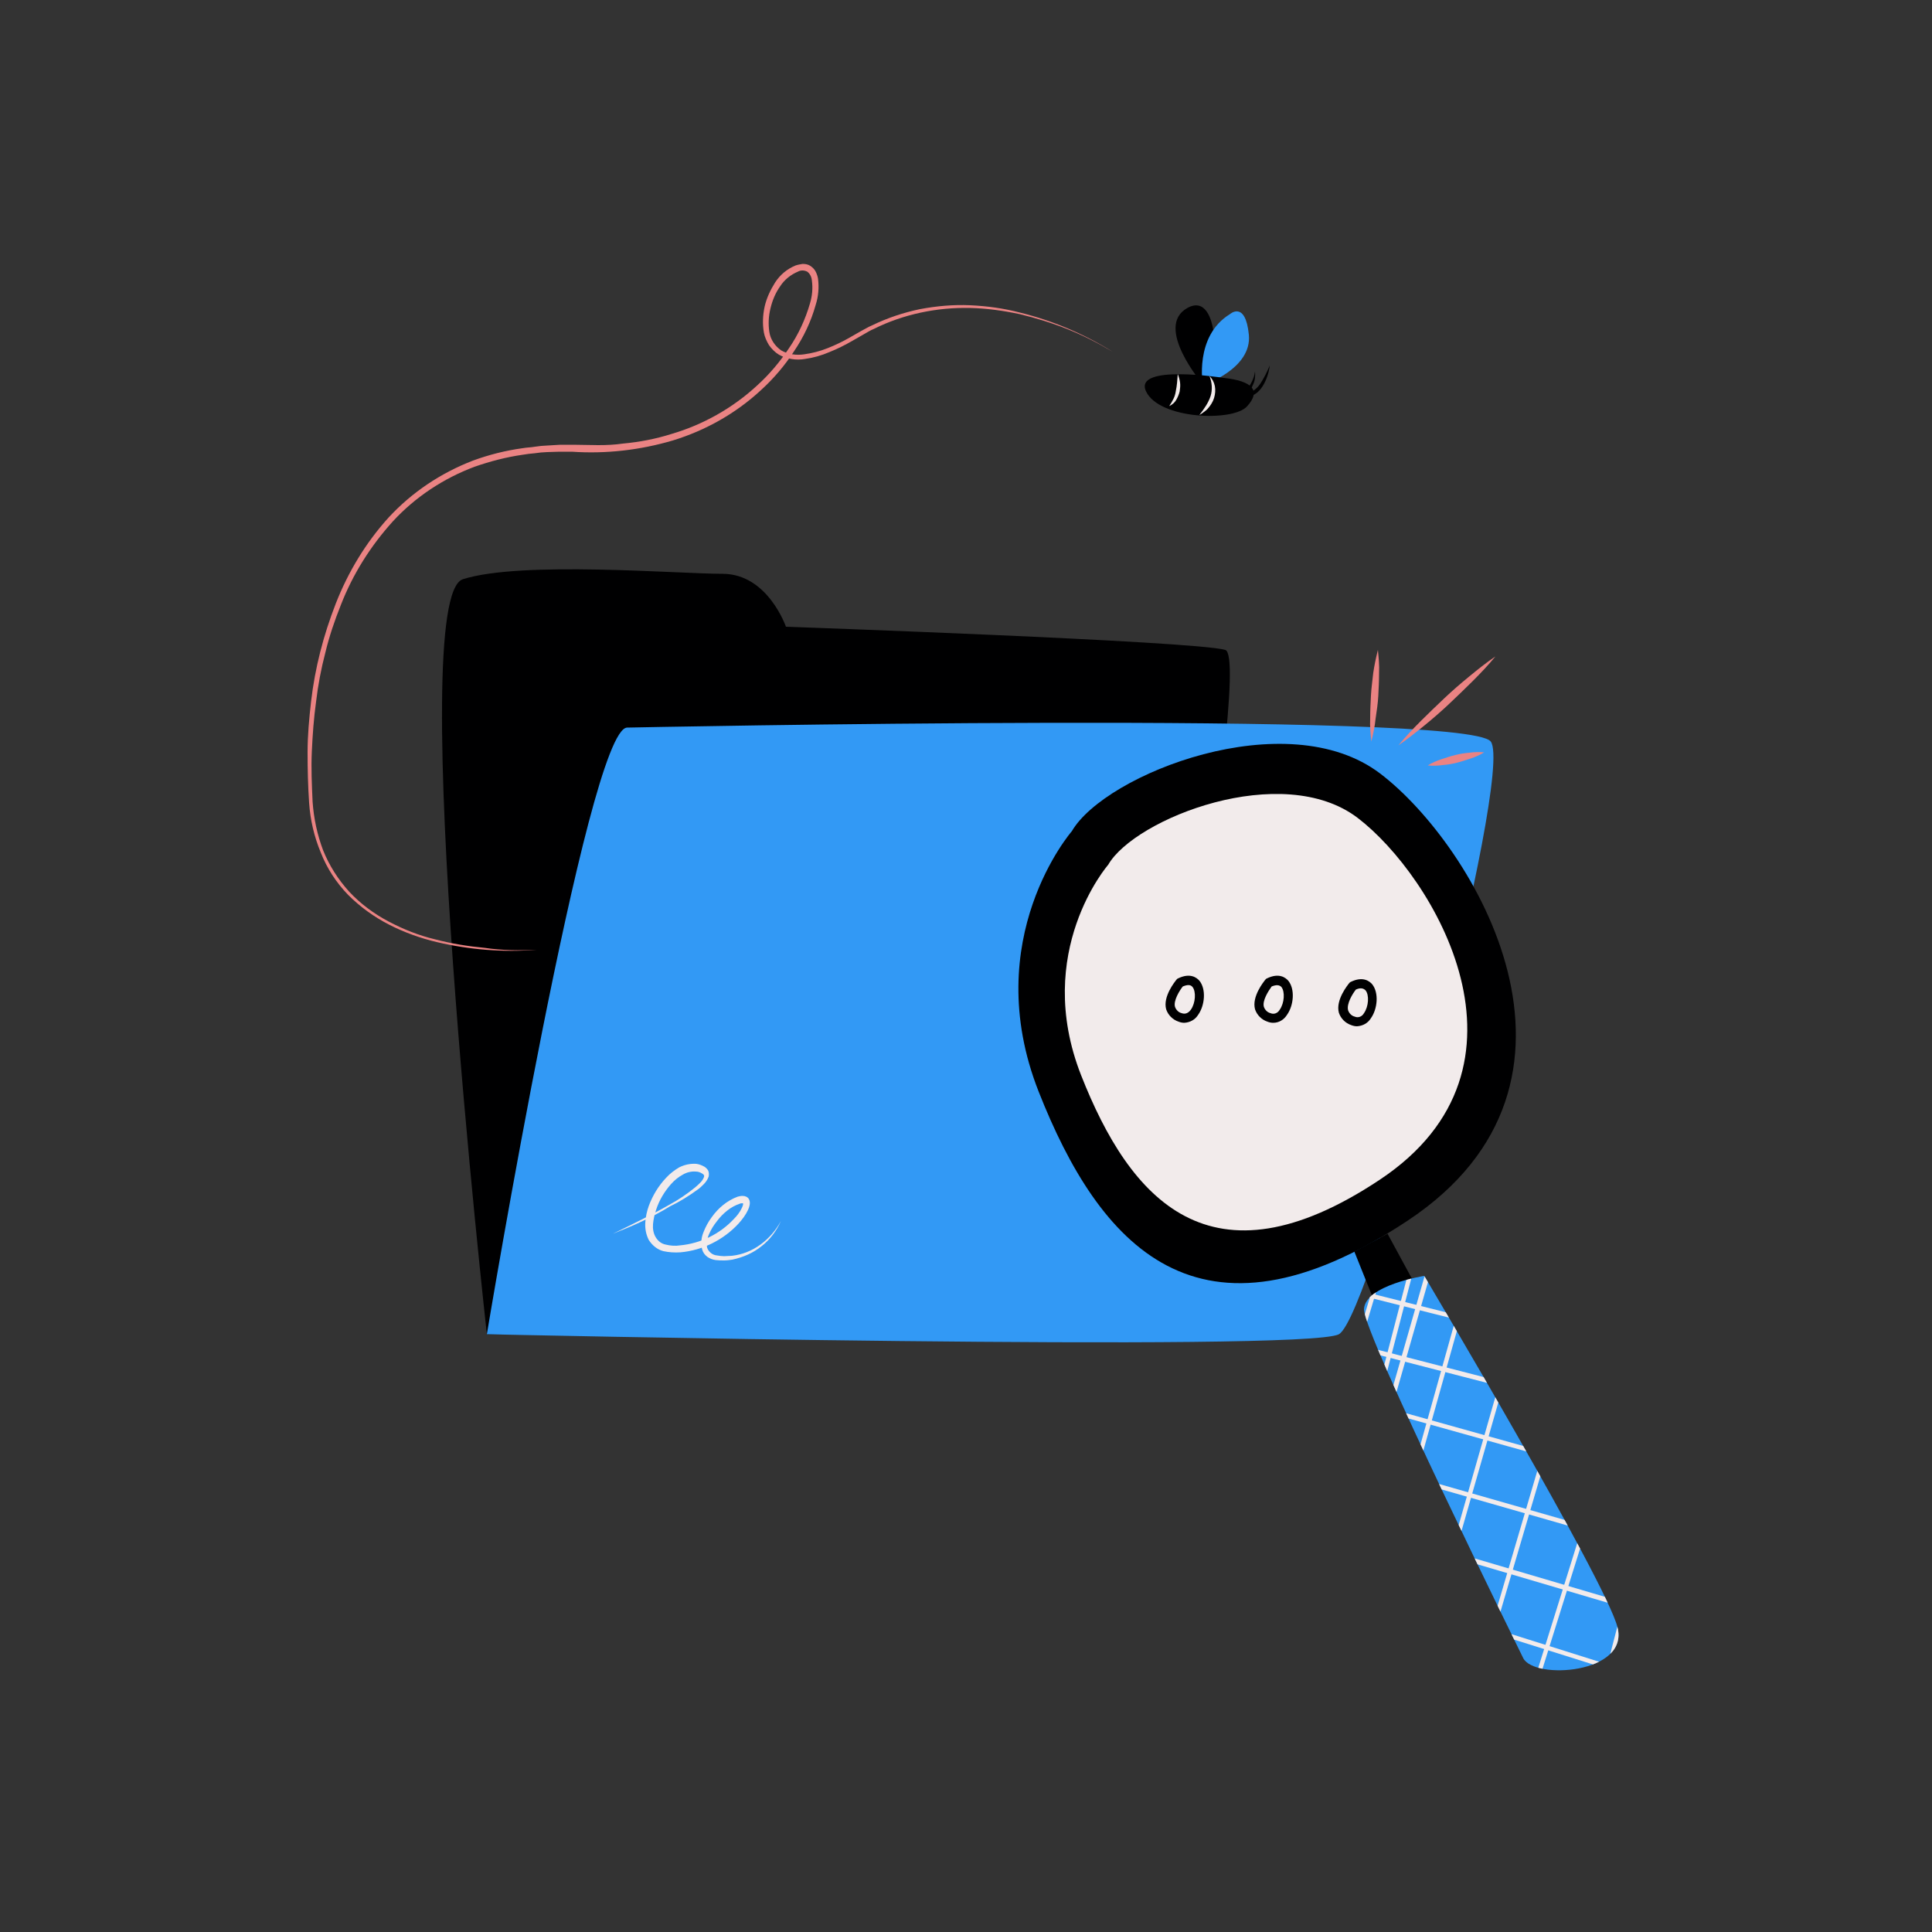 <svg transform="scale(1)" version="1.1" id="Layer_1" xmlns="http://www.w3.org/2000/svg" xmlns:xlink="http://www.w3.org/1999/xlink" x="0px" y="0px" viewBox="0 0 500 500" xml:space="preserve" class="show_show__wrapper__graphic__5Waiy "><rect x="0" y="0" width="500" height="500" fill="#333333" stroke="none"/><title>React</title><style type="text/css">
	.st0{fill:#000001;}
	.st1{fill:#3299F5;}
	.st2{fill:#F2EBEB;}
	.st3{clip-path:url(#SVGID_2_);}
	.st4{fill:#EA8383;}
</style><g id="document"><path class="st0" d="M126,345.3c0,0-21.3-190.6-6.2-195.4s55.5-1.4,67.2-1.4s16.4,13.7,16.4,13.7s106.1,3.7,113.7,6
		s-23.9,177.1-23.9,177.1H126z"></path><path class="st1" d="M162.3,188.3c0,0,217.3-4.5,223.5,3.6s-30.7,148.7-39.3,153.4s-220.5,0-220.5,0S152.1,188.5,162.3,188.3z"></path><path class="st2" d="M158.6,319.3c4.9-2.4,9.9-4.8,14.6-7.5c2.4-1.3,4.6-2.8,6.7-4.5c0.5-0.4,1-0.9,1.4-1.3
		c0.4-0.4,0.7-0.9,0.9-1.4c0.1-0.4,0-0.6-0.5-0.9c-0.5-0.3-1-0.5-1.6-0.5c-1.2-0.1-2.4,0.2-3.4,0.8c-1.1,0.6-2.1,1.4-3,2.4
		c-1.7,1.9-3.1,4.2-3.9,6.7c-0.4,1.2-0.7,2.5-0.8,3.7c-0.1,1.2,0.1,2.4,0.7,3.4c0.6,1,1.5,1.7,2.6,1.9c1.2,0.3,2.5,0.4,3.7,0.2
		c5.3-0.5,10.2-2.9,13.8-6.7c0.9-0.9,1.7-1.9,2.2-3c0.1-0.2,0.2-0.5,0.3-0.8c0-0.1,0-0.2,0-0.4c0,0.1,0.1,0-0.1,0
		c-0.2,0-0.5,0-0.7,0.1c-1.2,0.4-2.3,1-3.3,1.8c-1,0.8-1.9,1.7-2.7,2.8c-0.8,1-1.5,2.1-2,3.3c-0.5,1.1-0.7,2.3-0.5,3.5
		c0.4,1.1,1.4,1.9,2.5,2c0.6,0.1,1.3,0.2,1.9,0.2c0.6,0,1.3-0.1,2-0.1c2.7-0.3,5.2-1.3,7.4-2.9c2.2-1.6,4-3.7,5.3-6.1
		c-1.1,2.5-2.8,4.8-5,6.5c-2.2,1.8-4.8,2.9-7.6,3.5c-0.7,0.1-1.4,0.2-2.1,0.2c-0.7,0-1.4,0-2.2-0.1c-0.8-0.1-1.5-0.4-2.1-0.8
		c-0.7-0.5-1.2-1.2-1.4-2c-0.4-1.5-0.2-3.1,0.4-4.5c0.5-1.3,1.2-2.6,2.1-3.8c1.7-2.4,4-4.3,6.7-5.3c0.4-0.1,0.8-0.2,1.3-0.2
		c0.7,0,1.3,0.3,1.6,0.8c0.3,0.5,0.3,1.1,0.2,1.6c-0.1,0.4-0.2,0.8-0.4,1.2c-0.6,1.3-1.5,2.5-2.5,3.6c-3.9,4.2-9.3,6.9-15,7.4
		c-1.5,0.1-3,0-4.4-0.3c-1.6-0.4-2.9-1.5-3.8-2.9c-0.7-1.4-1-2.9-0.9-4.5c0.1-1.5,0.4-2.9,0.9-4.3c1-2.7,2.5-5.2,4.5-7.3
		c1-1.1,2.2-2,3.4-2.7c1.4-0.7,2.9-1,4.4-0.9c0.8,0.1,1.5,0.4,2.2,0.8c0.4,0.3,0.7,0.6,0.9,1c0.2,0.5,0.2,1,0.1,1.5
		c-0.3,0.8-0.7,1.4-1.3,2c-0.5,0.5-1,1-1.6,1.4c-2.2,1.6-4.6,3.1-7.1,4.3C168.7,315.1,163.7,317.3,158.6,319.3z"></path></g><g id="magnifying-glass"><polygon class="st0" points="350.5,323.9 356,337.6 366,332 359.1,319.3 	"></polygon><path class="st1" d="M394.2,429.1c0,0-41.5-84.1-41.2-90.3s15.6-8.6,15.6-8.6s46.9,78.8,50,90.9S397,434.8,394.2,429.1z"></path><path class="st0" d="M277.4,215.1c0,0-24.2,27.8-8.6,67.4s41.2,69.4,95.5,33.4s17.1-97.3-7.1-115.7S286,200.3,277.4,215.1z"></path><path class="st2" d="M286.8,223.8c0,0-19.6,22.5-7,54.5s33.4,56.2,77.3,27s13.8-78.7-5.7-93.6S293.7,211.8,286.8,223.8z"></path><g><defs><path id="SVGID_1_" d="M394.2,429.1c0,0-41.5-84.1-41.2-90.3s15.6-8.6,15.6-8.6s46.9,78.8,50,90.9S397,434.8,394.2,429.1z"></path></defs><clipPath id="SVGID_2_"><use xlink:href="#SVGID_1_" style="overflow: visible;"></use></clipPath><g class="st3"><path class="st2" d="M536.2,469.7c-0.1,0-0.1,0-0.2,0l-254.8-80.2c-0.3-0.1-0.5-0.4-0.4-0.7c0,0,0,0,0,0c0.1-0.3,0.4-0.5,0.7-0.4
				c0,0,0,0,0,0l254.8,80.2c0.3,0.1,0.5,0.4,0.4,0.7C536.7,469.6,536.5,469.7,536.2,469.7z"></path><path class="st2" d="M541.4,451.7c-0.1,0-0.1,0-0.2,0l-255.6-75.4c-0.3-0.1-0.5-0.5-0.3-0.8c0.1-0.3,0.4-0.4,0.7-0.4l255.6,75.4
				c0.3,0.1,0.5,0.4,0.4,0.7C541.9,451.5,541.6,451.7,541.4,451.7z"></path><path class="st2" d="M546.2,435c-0.1,0-0.1,0-0.2,0l-256.2-73.4c-0.3-0.1-0.5-0.4-0.4-0.7c0.1-0.3,0.4-0.5,0.7-0.4c0,0,0,0,0,0
				l256.2,73.3c0.3,0.1,0.5,0.4,0.4,0.7C546.7,434.8,546.4,435,546.2,435z"></path><path class="st2" d="M550.7,419.1h-0.2l-256.8-71.8c-0.3-0.1-0.5-0.4-0.4-0.7s0.4-0.5,0.7-0.4l0,0l256.8,71.8
				c0.3,0.1,0.5,0.4,0.4,0.7C551.2,418.9,551,419.1,550.7,419.1z"></path><path class="st2" d="M555.6,401.9h-0.2l-258.1-66.6c-0.3-0.1-0.5-0.4-0.5-0.7c0.1-0.3,0.4-0.5,0.7-0.5c0,0,0.1,0,0.1,0
				l258.1,66.6c0.3,0.1,0.5,0.4,0.4,0.7c0,0,0,0,0,0C556.1,401.7,555.9,401.9,555.6,401.9z"></path><path class="st2" d="M559.8,387.4h-0.2l-258.6-65c-0.3-0.1-0.5-0.4-0.4-0.7s0.4-0.5,0.7-0.4l258.6,65c0.3,0.1,0.5,0.4,0.5,0.7
				C560.4,387.2,560.1,387.4,559.8,387.4L559.8,387.4z"></path><path class="st2" d="M562.5,378.1h-0.1L303.5,314c-0.3-0.1-0.5-0.4-0.4-0.7s0.4-0.5,0.7-0.4L562.6,377c0.3,0.1,0.5,0.4,0.4,0.7
				C563,378,562.7,378.2,562.5,378.1L562.5,378.1z"></path><path class="st2" d="M564.8,370.2h-0.2l-258.1-66.6c-0.3-0.1-0.5-0.4-0.5-0.7c0.1-0.3,0.4-0.5,0.7-0.5c0,0,0.1,0,0.1,0L564.9,369
				c0.3,0.1,0.5,0.4,0.4,0.7C565.3,370,565,370.2,564.8,370.2z"></path><path class="st2" d="M330.4,466.8h-0.2c-0.3-0.1-0.5-0.4-0.4-0.7c0,0,0,0,0,0l61.8-215.9c0.1-0.3,0.5-0.5,0.8-0.3
				c0.3,0.1,0.4,0.4,0.4,0.7l-61.8,215.9C330.8,466.6,330.6,466.8,330.4,466.8z"></path><path class="st2" d="M317.3,462.7c-0.1,0-0.1,0-0.2,0c-0.3-0.1-0.5-0.4-0.4-0.7c0,0,0,0,0,0l63.6-212.3c0.1-0.3,0.4-0.5,0.7-0.4
				c0.3,0.1,0.5,0.4,0.4,0.7l-63.6,212.3C317.8,462.5,317.6,462.7,317.3,462.7z"></path><path class="st2" d="M303,458.6c-0.1,0-0.1,0-0.2,0c-0.3-0.1-0.5-0.4-0.4-0.7l47.2-164.9c0.1-0.3,0.4-0.5,0.7-0.4c0,0,0,0,0,0
				c0.3,0.1,0.5,0.4,0.4,0.7c0,0,0,0,0,0l-47.2,164.9C303.5,458.4,303.3,458.6,303,458.6z"></path><path class="st2" d="M288.9,454.6h-0.2c-0.3-0.1-0.5-0.4-0.4-0.7c0,0,0,0,0,0L334,288.5c0.1-0.3,0.4-0.5,0.7-0.4s0.5,0.4,0.4,0.7
				l-45.6,165.4C289.4,454.5,289.2,454.6,288.9,454.6z"></path><path class="st2" d="M277.2,451.2H277c-0.3-0.1-0.5-0.4-0.4-0.7c0,0,0,0,0,0l40.6-166.8c0.1-0.3,0.4-0.5,0.7-0.4c0,0,0,0,0,0
				c0.3,0.1,0.5,0.4,0.4,0.7l-40.6,166.8C277.7,451,277.4,451.2,277.2,451.2z"></path><path class="st2" d="M264.5,447.5h-0.1c-0.3-0.1-0.5-0.4-0.5-0.7L303,279.5c0.1-0.3,0.4-0.5,0.7-0.4c0,0,0,0,0,0
				c0.3,0.1,0.5,0.4,0.4,0.7c0,0,0,0,0,0l-39.1,167.3C265,447.3,264.8,447.5,264.5,447.5z"></path><path class="st2" d="M256.4,445.2h-0.1c-0.3-0.1-0.5-0.4-0.4-0.7L294,277c0.1-0.3,0.4-0.5,0.7-0.4c0,0,0,0,0,0
				c0.3,0.1,0.5,0.4,0.5,0.7L257,444.8C256.9,445,256.7,445.2,256.4,445.2z"></path><path class="st2" d="M246.1,442.3H246c-0.3-0.1-0.5-0.4-0.4-0.7l40.6-166.8c0.1-0.3,0.4-0.5,0.7-0.4c0,0,0,0,0,0
				c0.3,0.1,0.5,0.4,0.4,0.7l-40.6,166.8C246.6,442.1,246.4,442.3,246.1,442.3z"></path><path class="st2" d="M380,492.2h-0.2c-0.3-0.1-0.5-0.4-0.4-0.7c0,0,0,0,0,0l84.3-269.8c0.1-0.3,0.4-0.5,0.7-0.4
				c0.3,0.1,0.5,0.4,0.4,0.7l-84.3,269.7C380.5,492,380.3,492.2,380,492.2z"></path><path class="st2" d="M367.1,487.9c-0.1,0-0.1,0-0.2,0c-0.3-0.1-0.5-0.4-0.4-0.7l79.6-270.5c0.1-0.3,0.4-0.5,0.7-0.4c0,0,0,0,0,0
				c0.3,0.1,0.5,0.4,0.4,0.7l-79.6,270.5C367.6,487.7,367.4,487.9,367.1,487.9z"></path><path class="st2" d="M352.8,483.8h-0.2c-0.3-0.1-0.5-0.4-0.4-0.7L429.8,212c0.1-0.3,0.4-0.5,0.7-0.4c0.3,0.1,0.5,0.4,0.4,0.7
				l-77.6,271C353.2,483.6,353,483.8,352.8,483.8z"></path><path class="st2" d="M338.7,479.9c-0.1,0-0.1,0-0.2,0c-0.3-0.1-0.5-0.4-0.4-0.7c0,0,0,0,0,0l76.1-271.6c0.1-0.3,0.4-0.5,0.7-0.4
				c0,0,0,0,0,0c0.3,0.1,0.5,0.4,0.4,0.7l-76.1,271.6C339.2,479.7,339,479.9,338.7,479.9z"></path><path class="st2" d="M326.9,476.4c0,0-0.1,0-0.1,0c-0.3-0.1-0.5-0.4-0.4-0.7l71-273c0.1-0.3,0.4-0.5,0.7-0.4
				c0.3,0.1,0.5,0.4,0.4,0.7l-71,273C327.4,476.3,327.2,476.4,326.9,476.4z"></path><path class="st2" d="M314.3,472.7h-0.1c-0.3-0.1-0.5-0.4-0.4-0.7l69.4-273.4c0.1-0.3,0.4-0.5,0.7-0.4c0.3,0.1,0.4,0.4,0.4,0.7
				l-69.4,273.4C314.8,472.6,314.5,472.7,314.3,472.7z"></path><path class="st2" d="M306.1,470.4H306c-0.3-0.1-0.5-0.4-0.4-0.7L374.1,196c0.1-0.3,0.4-0.5,0.7-0.4c0.3,0.1,0.5,0.4,0.4,0.7
				c0,0,0,0,0,0L306.7,470C306.6,470.2,306.4,470.4,306.1,470.4z"></path><path class="st2" d="M295.9,467.5h-0.1c-0.3-0.1-0.5-0.4-0.4-0.7c0,0,0,0,0,0l71-273c0.1-0.3,0.4-0.5,0.7-0.4c0,0,0,0,0,0
				c0.3,0.1,0.5,0.4,0.4,0.7l-71,273C296.4,467.3,296.2,467.5,295.9,467.5z"></path><path class="st2" d="M528.7,356.1h-0.2L319,288.8c-0.3-0.1-0.5-0.4-0.4-0.7c0.1-0.3,0.4-0.5,0.7-0.4l209.6,67.2
				c0.3,0.1,0.5,0.4,0.4,0.7C529.2,355.9,529,356.1,528.7,356.1L528.7,356.1z"></path><path class="st2" d="M533.9,338.1c-0.1,0-0.1,0-0.2,0l-210.5-62.5c-0.3-0.1-0.5-0.4-0.4-0.7c0,0,0,0,0,0c0.1-0.3,0.4-0.5,0.7-0.4
				c0,0,0,0,0,0L534,336.9c0.3,0.1,0.5,0.4,0.4,0.7C534.3,337.9,534.1,338.1,533.9,338.1L533.9,338.1z"></path><path class="st2" d="M538.7,321.3c-0.1,0-0.1,0-0.2,0l-211.1-60.4c-0.3-0.1-0.5-0.4-0.4-0.7c0.1-0.3,0.4-0.5,0.7-0.4l211.1,60.4
				c0.3,0.1,0.5,0.4,0.4,0.7C539.1,321.2,538.9,321.3,538.7,321.3L538.7,321.3z"></path><path class="st2" d="M543.2,305.4c-0.1,0-0.1,0-0.2,0l-211.6-58.9c-0.3-0.1-0.5-0.4-0.4-0.7c0.1-0.3,0.4-0.5,0.7-0.4l211.6,58.8
				c0.3,0.1,0.5,0.4,0.4,0.7C543.7,305.3,543.5,305.4,543.2,305.4z"></path><path class="st2" d="M548.1,288.3H548l-213-53.7c-0.3-0.1-0.5-0.4-0.4-0.7s0.4-0.5,0.7-0.4l0,0l213,53.7c0.3,0.1,0.5,0.4,0.4,0.7
				C548.6,288.1,548.4,288.3,548.1,288.3L548.1,288.3z"></path><path class="st2" d="M552.3,273.7c0,0-0.1,0-0.1,0l-213.5-52.1c-0.3-0.1-0.5-0.4-0.4-0.7s0.4-0.5,0.7-0.4l0,0l213.4,52.1
				c0.3,0.1,0.5,0.4,0.4,0.7C552.8,273.5,552.6,273.7,552.3,273.7L552.3,273.7z"></path><path class="st2" d="M555,264.5h-0.1l-213.8-51.2c-0.3-0.1-0.5-0.4-0.4-0.7c0,0,0,0,0,0c0.1-0.3,0.4-0.5,0.7-0.4c0,0,0,0,0,0
				l213.7,51.2c0.3,0.1,0.5,0.4,0.4,0.7c0,0,0,0,0,0C555.5,264.3,555.3,264.5,555,264.5z"></path><path class="st2" d="M557.2,256.6h-0.2l-213-53.7c-0.3-0.1-0.5-0.4-0.4-0.7c0,0,0,0,0,0c0.1-0.3,0.4-0.5,0.7-0.4c0,0,0,0,0,0
				l213,53.7c0.3,0.1,0.5,0.4,0.4,0.7c0,0,0,0,0,0C557.7,256.4,557.5,256.6,557.2,256.6z"></path><path class="st2" d="M482.3,527h-0.2c-0.3-0.1-0.5-0.4-0.4-0.7L566,256.5c0.1-0.3,0.4-0.5,0.7-0.4c0.3,0.1,0.5,0.4,0.4,0.7
				c0,0,0,0,0,0l-84.3,269.7C482.8,526.8,482.6,527,482.3,527z"></path><path class="st2" d="M469.3,522.7h-0.2c-0.3-0.1-0.5-0.4-0.4-0.7c0,0,0,0,0,0l79.6-270.5c0.1-0.3,0.4-0.5,0.7-0.4
				c0.3,0.1,0.5,0.4,0.4,0.7c0,0,0,0,0,0l-79.6,270.5C469.8,522.6,469.6,522.7,469.3,522.7z"></path><path class="st2" d="M455,518.6c-0.1,0-0.1,0-0.2,0c-0.3-0.1-0.5-0.4-0.4-0.7c0,0,0,0,0,0L532,246.8c0.1-0.3,0.5-0.5,0.8-0.3
				c0.3,0.1,0.4,0.4,0.4,0.7l-77.6,271.1C455.5,518.5,455.3,518.6,455,518.6z"></path><path class="st2" d="M440.9,514.7h-0.2c-0.3-0.1-0.5-0.4-0.4-0.7l76.1-271.6c0.1-0.3,0.4-0.5,0.7-0.4c0.3,0.1,0.5,0.4,0.4,0.7
				l0,0l-76.1,271.6C441.4,514.6,441.2,514.7,440.9,514.7z"></path><path class="st2" d="M429.2,511.2H429c-0.3-0.1-0.5-0.4-0.4-0.7c0,0,0,0,0,0l71-273c0.1-0.3,0.4-0.5,0.7-0.5
				c0.3,0.1,0.5,0.4,0.5,0.7c0,0,0,0,0,0.1l-71,273C429.7,511.1,429.4,511.2,429.2,511.2z"></path><path class="st2" d="M416.5,507.6h-0.1c-0.3-0.1-0.5-0.4-0.4-0.7c0,0,0,0,0,0l69.4-273.4c0.1-0.3,0.4-0.5,0.7-0.4
				c0.3,0.1,0.5,0.4,0.4,0.7l-69.4,273.4C417,507.4,416.8,507.6,416.5,507.6z"></path><path class="st2" d="M408.4,505.2h-0.1c-0.3-0.1-0.5-0.4-0.4-0.7c0,0,0,0,0,0l68.5-273.7c0.1-0.3,0.4-0.5,0.7-0.5
				s0.5,0.4,0.5,0.7c0,0,0,0.1,0,0.1L409,504.8C408.9,505.1,408.7,505.2,408.4,505.2z"></path><path class="st2" d="M398.1,502.3H398c-0.3-0.1-0.5-0.4-0.4-0.7l71-273c0.1-0.3,0.4-0.5,0.7-0.4c0.3,0.1,0.5,0.4,0.4,0.7l-71,273
				C398.6,502.1,398.4,502.3,398.1,502.3z"></path></g></g><path class="st4" d="M354.9,191.9c-0.2-2-0.4-4-0.3-6c0-2,0.1-4,0.2-5.9c0.1-2,0.4-3.9,0.6-5.9c0.3-2,0.7-3.9,1.2-5.9
		c0.2,2,0.4,4,0.3,6c0,2-0.1,4-0.2,5.9s-0.4,3.9-0.7,5.9C355.8,188,355.4,189.9,354.9,191.9z"></path><path class="st4" d="M361.9,192.9c1.8-2.2,3.8-4.3,5.8-6.3s4.1-4,6.1-5.9s4.2-3.8,6.4-5.6s4.4-3.6,6.8-5.2
		c-1.8,2.2-3.8,4.3-5.8,6.3s-4.1,4-6.1,5.9s-4.2,3.8-6.4,5.6S364.2,191.3,361.9,192.9z"></path><path class="st4" d="M369.5,198.1c1.1-0.7,2.3-1.2,3.5-1.6c1.2-0.4,2.4-0.8,3.6-1.1c1.2-0.3,2.4-0.5,3.7-0.6
		c1.3-0.2,2.5-0.2,3.8-0.1c-1.1,0.7-2.3,1.2-3.5,1.6c-1.2,0.4-2.4,0.8-3.6,1.1c-1.2,0.3-2.4,0.5-3.7,0.6
		C372.1,198.2,370.8,198.2,369.5,198.1z"></path><path class="st0" d="M306.5,264.7c-0.5,0-1-0.1-1.5-0.3c-1.5-0.5-2.7-1.7-3.2-3.2c-0.9-3.3,2.3-7.2,2.7-7.7l0.2-0.2l0.2-0.1
		c3.1-1.5,4.8-0.2,5.5,0.6c1.8,2.2,1.4,6.4-0.3,8.8C309.3,263.9,308,264.6,306.5,264.7z M306.1,255.3c-0.8,1-2.5,3.7-2,5.3
		c0.3,0.8,0.9,1.4,1.7,1.6c0.3,0.1,1.4,0.5,2.4-0.9c1.2-1.7,1.4-4.7,0.4-5.9C308.1,254.8,307.3,254.8,306.1,255.3z"></path><path class="st0" d="M329.5,264.7c-0.5,0-1-0.1-1.5-0.3c-1.5-0.5-2.7-1.7-3.2-3.2c-0.9-3.3,2.3-7.2,2.7-7.7l0.2-0.2l0.2-0.1
		c3.1-1.5,4.8-0.2,5.5,0.6c1.8,2.2,1.4,6.4-0.3,8.8C332.3,263.9,331,264.7,329.5,264.7z M329.1,255.3c-0.8,1.1-2.5,3.7-2,5.3
		c0.3,0.8,0.9,1.4,1.7,1.6c0.9,0.4,1.9,0,2.4-0.9c1.2-1.7,1.4-4.7,0.4-5.9C331.1,254.9,330.3,254.8,329.1,255.3L329.1,255.3z"></path><path class="st0" d="M351.2,265.6c-0.5,0-1-0.1-1.5-0.3c-1.5-0.5-2.7-1.7-3.2-3.2c-0.9-3.3,2.3-7.2,2.7-7.7l0.2-0.2l0.2-0.1
		c3.1-1.5,4.8-0.2,5.5,0.6c1.8,2.2,1.4,6.4-0.3,8.8C354,264.8,352.7,265.5,351.2,265.6z M350.9,256.1c-0.8,1-2.5,3.7-2,5.4
		c0.3,0.8,0.9,1.4,1.7,1.6c0.9,0.4,1.9,0,2.4-0.9c1.2-1.7,1.4-4.7,0.4-5.9C352.8,255.7,352,255.6,350.9,256.1L350.9,256.1z"></path></g><g id="fly"><path class="st4" d="M138.9,245.8c-8.7,0.7-17.4,0-25.9-2c-4.2-1-8.4-2.5-12.3-4.5c-3.9-2-7.5-4.6-10.6-7.7
		c-3.1-3.2-5.5-6.9-7.1-11c-1.7-4.1-2.7-8.4-3-12.8c-0.3-4.4-0.4-8.7-0.4-13.1s0.4-8.7,0.9-13.1c1-8.7,3.2-17.2,6.4-25.4
		c3.2-8.2,7.8-15.8,13.7-22.3c6-6.5,13.5-11.5,21.8-14.7c4.1-1.5,8.4-2.6,12.8-3.2c1.1-0.2,2.2-0.2,3.3-0.4l1.6-0.2l1.6-0.1l3.3-0.2
		h3.3c2.2,0,4.3,0.1,6.5,0.1s4.3-0.1,6.4-0.4c4.3-0.4,8.5-1.2,12.6-2.5c8.2-2.4,15.8-6.7,22.1-12.5c3.2-2.9,5.9-6.1,8.3-9.7
		c2.4-3.5,4.2-7.4,5.4-11.5c0.6-2,0.8-4,0.5-6.1c-0.1-0.9-0.5-1.7-1.2-2.2c-0.8-0.4-1.7-0.4-2.4,0c-1.9,0.8-3.5,2.1-4.6,3.8
		c-1.2,1.7-2,3.6-2.5,5.7c-0.5,2-0.6,4.1-0.3,6.1c0.3,2,1.5,3.7,3.1,4.8c1.8,1,3.8,1.3,5.9,1c2.1-0.3,4.1-0.8,6.1-1.6
		c2-0.8,3.9-1.7,5.8-2.8l2.8-1.6c1-0.5,1.9-1.1,2.9-1.5c3.9-1.9,8.1-3.3,12.4-4.2c4.3-0.8,8.6-1.2,13-1c4.4,0.2,8.7,0.8,12.9,1.9
		c8.5,2.1,16.5,5.5,23.9,10.1c-3.7-2.2-7.6-4.2-11.6-5.8c-4-1.6-8.2-2.9-12.4-3.9c-4.2-0.9-8.5-1.5-12.8-1.6
		c-4.3-0.1-8.6,0.3-12.8,1.2c-4.2,0.9-8.3,2.3-12.1,4.2c-1,0.4-1.9,1-2.8,1.5l-2.8,1.6c-1.9,1.1-3.9,2.1-5.9,2.9
		c-2.1,0.9-4.2,1.5-6.4,1.8c-2.3,0.4-4.7,0-6.7-1.1c-1-0.6-1.9-1.5-2.6-2.5c-0.6-1-1.1-2.1-1.3-3.2c-0.4-2.2-0.3-4.6,0.2-6.8
		c0.5-2.2,1.5-4.3,2.7-6.2c1.3-2,3.1-3.5,5.3-4.4c0.6-0.2,1.2-0.3,1.8-0.4c0.7,0,1.4,0.1,2,0.5c0.6,0.4,1.1,0.9,1.4,1.5
		c0.3,0.6,0.5,1.2,0.6,1.8c0.3,2.3,0.1,4.6-0.6,6.8c-1.2,4.3-3.1,8.3-5.6,12c-2.4,3.7-5.3,7.1-8.6,10.1c-6.5,6-14.3,10.4-22.8,13
		c-8.5,2.5-17.3,3.5-26.1,2.9h-3.2l-3.2,0.1l-1.6,0.1l-1.6,0.2c-1.1,0.1-2.1,0.2-3.2,0.4c-4.2,0.6-8.4,1.7-12.4,3.1
		c-8,3-15.3,7.8-21.1,14.1c-5.8,6.4-10.4,13.7-13.5,21.7c-1.6,4-3,8.1-4,12.3c-1.1,4.2-1.9,8.4-2.4,12.7c-0.6,4.3-0.9,8.6-1.1,12.9
		s0,8.6,0.2,13c0.3,4.3,1.2,8.5,2.7,12.5c1.6,4,3.9,7.6,6.8,10.8c2.9,3.1,6.4,5.7,10.2,7.7c3.8,2,7.8,3.6,12,4.6
		c4.2,1.1,8.5,1.8,12.8,2.2C130.1,246,134.5,246,138.9,245.8z"></path><path class="st0" d="M311.4,99.6c0,0-12.9-15-4.1-19.9S315.6,98.3,311.4,99.6z"></path><path class="st1" d="M318.3,81.3c0,0,4-3.6,4.9,5.3s-11.9,13.1-11.9,13.1S309,87,318.3,81.3z"></path><path class="st0" d="M316.7,97.8c0,0-23.5-3.7-20.1,3.5s22.4,7.9,26.1,3.9S324.3,98.6,316.7,97.8z"></path><path class="st2" d="M313,97.3c0.7,0.7,1.2,1.6,1.4,2.6c0.2,1,0.1,2.1-0.2,3.1c-0.3,1-0.9,1.9-1.5,2.6c-0.3,0.4-0.7,0.7-1.1,1
		s-0.8,0.6-1.2,0.8c0.3-0.4,0.6-0.8,0.9-1.2l0.8-1.2c0.5-0.8,0.9-1.6,1.2-2.5C313.8,100.9,313.7,99,313,97.3z"></path><path class="st2" d="M304.8,96.8c0.3,0.7,0.5,1.5,0.6,2.2c0.1,0.8,0,1.6-0.1,2.3c-0.2,0.8-0.5,1.5-0.9,2.2c-0.4,0.7-1,1.2-1.8,1.6
		c0.4-0.6,0.8-1.3,1.1-1.9c0.3-0.6,0.5-1.3,0.6-2C304.6,99.8,304.7,98.3,304.8,96.8z"></path><path class="st0" d="M328.6,94.6c-0.1,0.9-0.3,1.8-0.6,2.7c-0.3,0.9-0.7,1.8-1.2,2.6c-0.5,0.8-1.2,1.6-2,2.1
		c-0.9,0.5-1.9,0.8-2.9,0.7l-1-0.1l0.8-0.7c0.4-0.4,0.7-0.8,1.1-1.2c0.3-0.4,0.6-0.9,0.9-1.4c0.3-0.5,0.5-1,0.7-1.5
		c0.2-0.5,0.3-1.1,0.4-1.7c0.1,1.2,0,2.4-0.5,3.4c-0.2,0.5-0.5,1.1-0.8,1.6c-0.3,0.5-0.7,1-1.1,1.4l-0.3-0.8c0.8,0,1.6-0.2,2.3-0.6
		c0.7-0.5,1.3-1.1,1.7-1.7C327.1,97.9,327.9,96.3,328.6,94.6z"></path></g></svg>